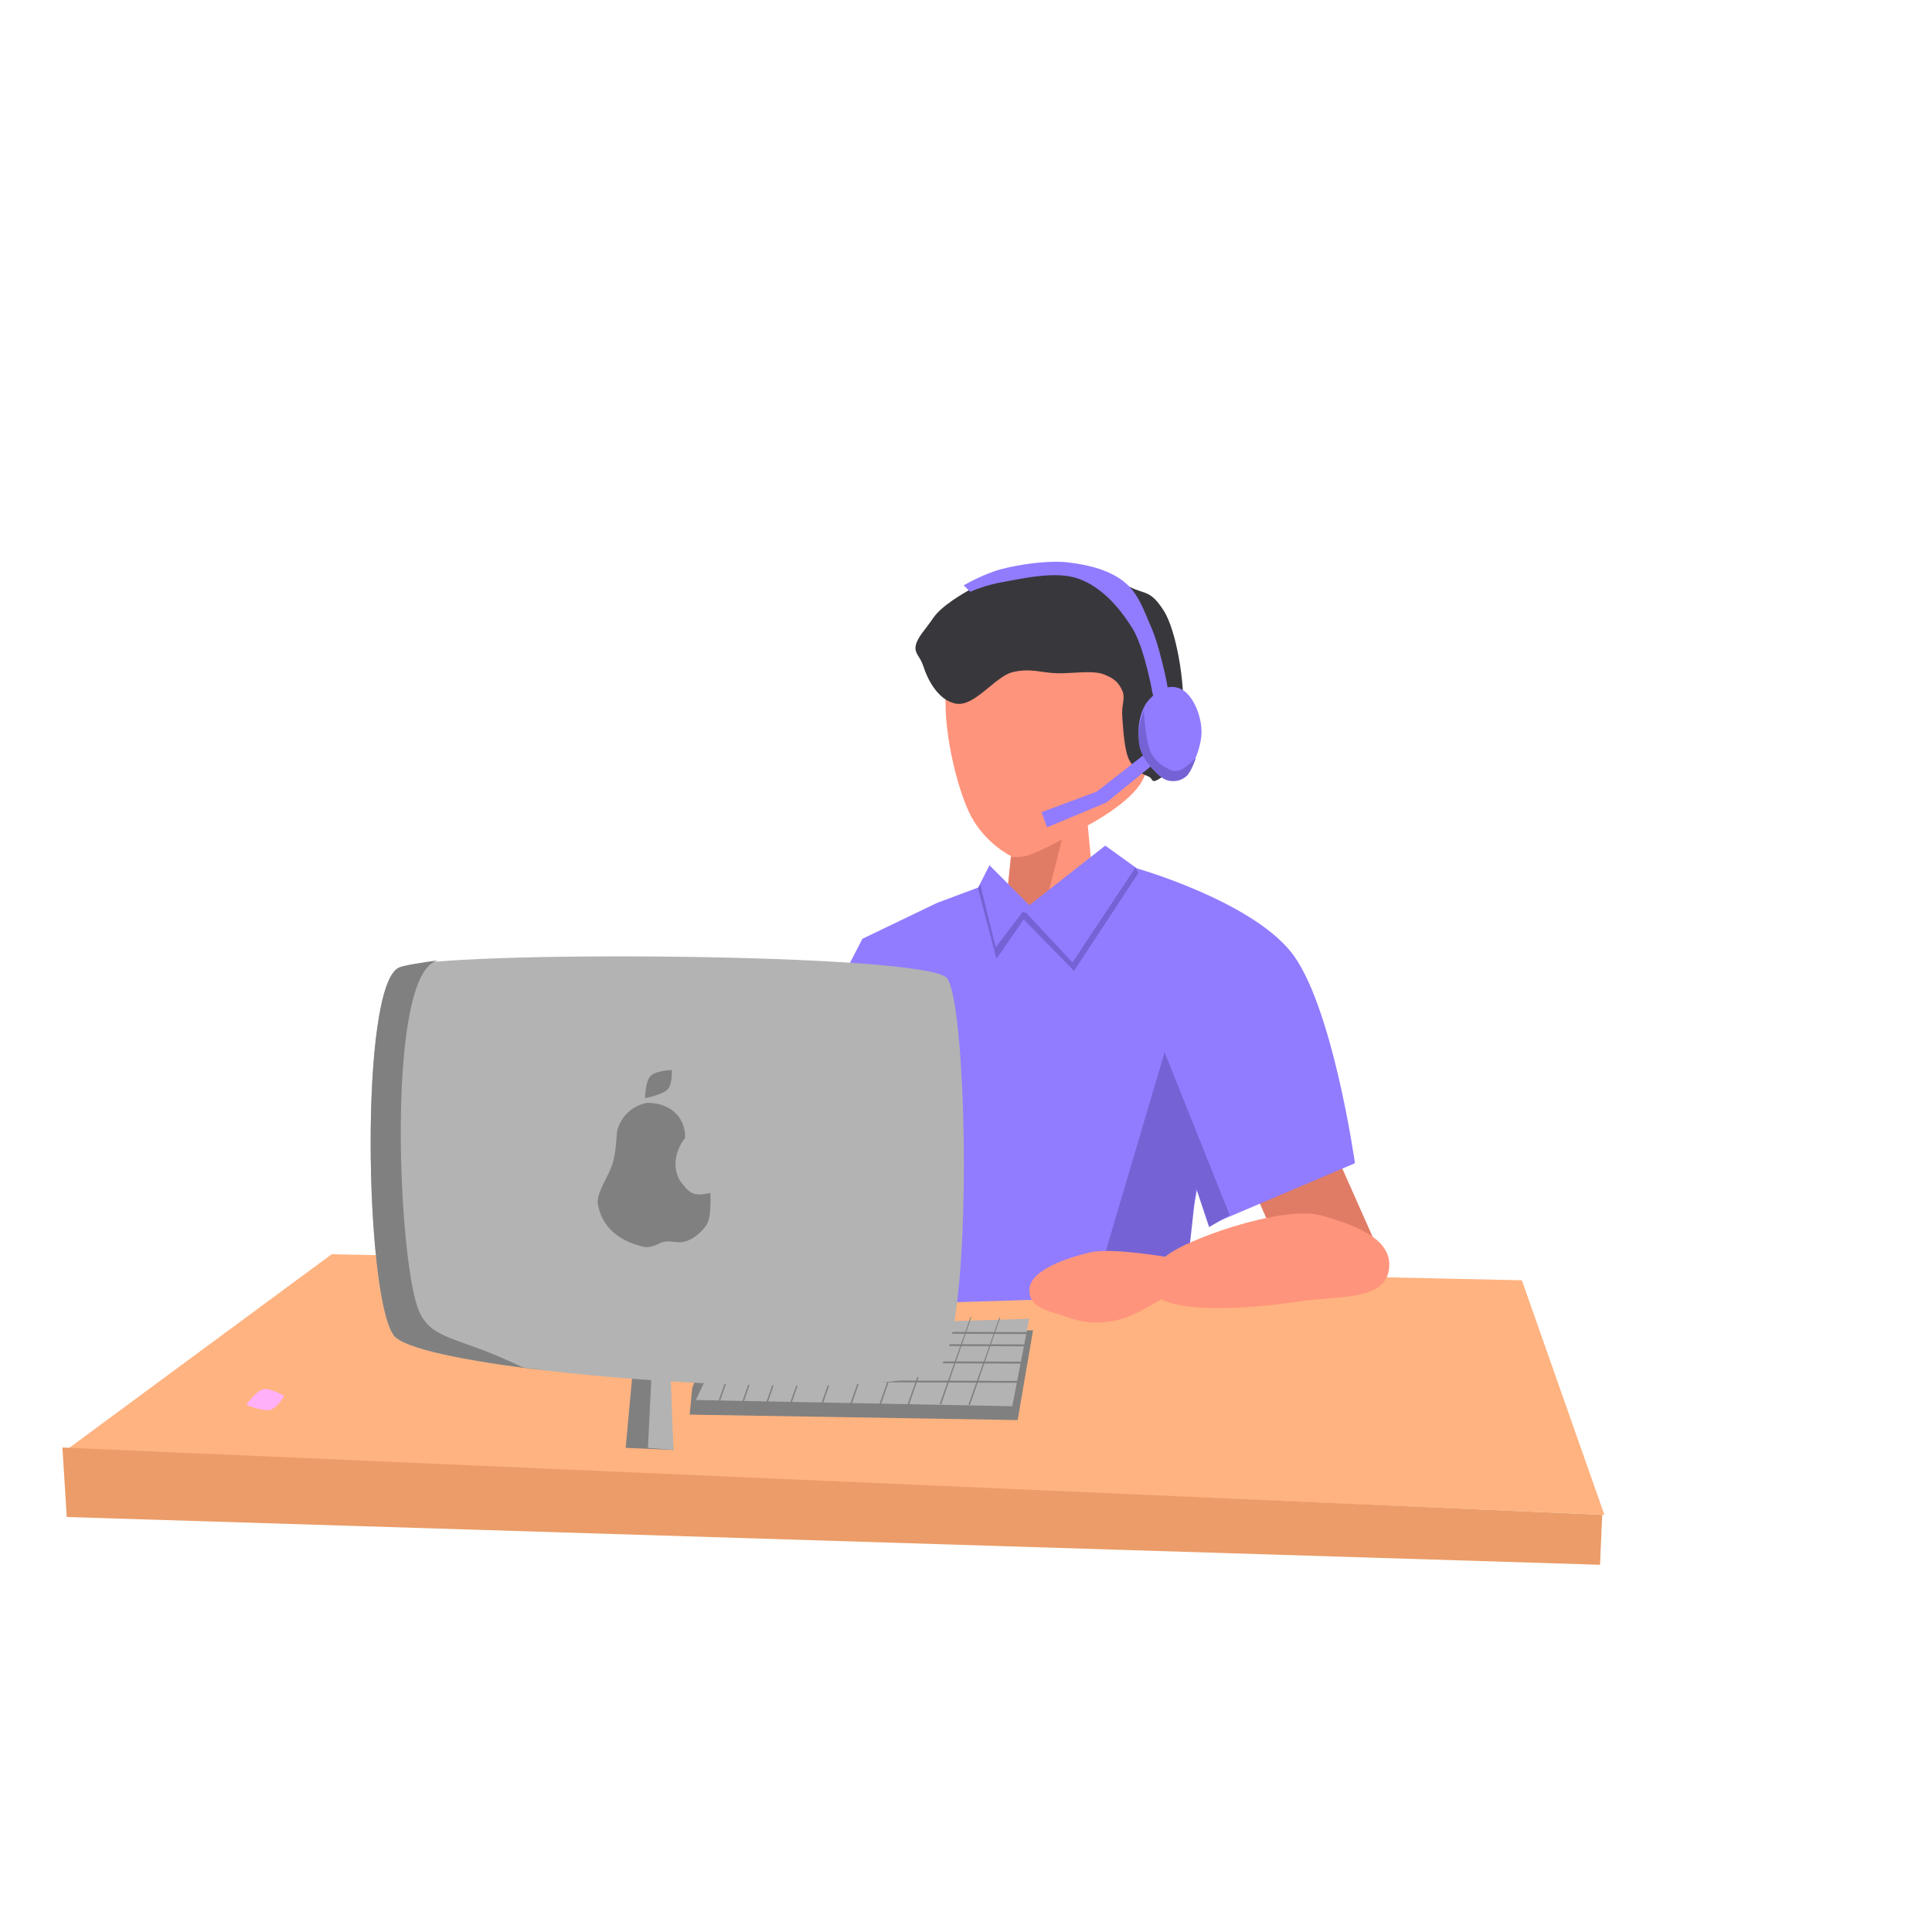 <?xml version="1.0" encoding="UTF-8" standalone="no"?>
<!-- Created with Inkscape (http://www.inkscape.org/) -->

<svg
   version="1.1"
   id="svg2"
   width="666.667"
   height="666.667"
   viewBox="0 0 666.667 666.667"
   sodipodi:docname="customer care n care.svg"
   xml:space="preserve"
   inkscape:version="1.2.2 (732a01da63, 2022-12-09)"
   xmlns:inkscape="http://www.inkscape.org/namespaces/inkscape"
   xmlns:sodipodi="http://sodipodi.sourceforge.net/DTD/sodipodi-0.dtd"
   xmlns="http://www.w3.org/2000/svg"
   xmlns:svg="http://www.w3.org/2000/svg"><defs
     id="defs6" /><sodipodi:namedview
     id="namedview4"
     pagecolor="#505050"
     bordercolor="#eeeeee"
     borderopacity="1"
     inkscape:showpageshadow="0"
     inkscape:pageopacity="0"
     inkscape:pagecheckerboard="0"
     inkscape:deskcolor="#505050"
     showgrid="false"
     inkscape:zoom="0.37135056"
     inkscape:cx="779.58682"
     inkscape:cy="57.896776"
     inkscape:window-width="1920"
     inkscape:window-height="991"
     inkscape:window-x="-9"
     inkscape:window-y="-9"
     inkscape:window-maximized="1"
     inkscape:current-layer="g10" /><g
     id="g10"
     inkscape:groupmode="layer"
     inkscape:label="Page 1"
     transform="matrix(1.333,0,0,-1.333,0,666.667)"><path
       style="fill:#ffb380;fill-opacity:1;stroke:none;stroke-width:3.34;stroke-linecap:round;stroke-linejoin:round;stroke-dashoffset:30.918"
       d="m 17.282,124.856 68.588,50.598 308.084,-6.746 21.364,-60.717 z"
       id="path98932" /><path
       style="fill:#808080;fill-opacity:1;stroke:none;stroke-width:3.34;stroke-linecap:round;stroke-linejoin:round;stroke-dashoffset:30.918"
       d="m 163.649,143.601 -1.687,-18.271 12.368,-0.562 -1.405,19.958 z"
       id="path86597"
       inkscape:export-filename="..\..\Users\user\Pictures\admin-customer-care.svg"
       inkscape:export-xdpi="96"
       inkscape:export-ydpi="96" /><path
       style="fill:#e07c66;fill-opacity:1;stroke:none;stroke-width:3.34;stroke-linecap:round;stroke-linejoin:round;stroke-dashoffset:30.918"
       d="m 322.923,195.831 11.926,-27.032 22.262,7.156 -12.721,28.622 z"
       id="path23796" /><path
       style="fill:#ff947c;fill-opacity:1;stroke:none;stroke-width:3.34;stroke-linecap:round;stroke-linejoin:round;stroke-dashoffset:30.918"
       d="m 245.006,322.246 c -1.252,-9.555 2.57,-26.232 6.361,-33.393 3.79,-7.161 10.336,-10.336 10.336,-10.336 l -1.59,-15.106 23.057,6.361 -1.59,16.696 c 0,0 11.31,5.805 14.311,11.926 3.001,6.121 3.062,14.385 0.795,22.262 -2.267,7.877 -7.342,17.996 -15.106,22.262 -7.764,4.266 -19.104,5.128 -26.237,0.795 -7.133,-4.333 -9.084,-11.912 -10.336,-21.467 z"
       id="path22342"
       sodipodi:nodetypes="zzcccczzzzz" /><path
       style="fill:#e07c66;fill-opacity:1;stroke:none;stroke-width:3.34;stroke-linecap:round;stroke-linejoin:round;stroke-dashoffset:30.918"
       d="m 203.737,208.199 -8.313,-37.995 23.667,-5.213 4.426,40.147 z"
       id="path57146"
       sodipodi:nodetypes="ccccc" /><path
       style="fill:#e07c66;fill-opacity:1;stroke:none;stroke-width:3.34;stroke-linecap:round;stroke-linejoin:round;stroke-dashoffset:30.918"
       d="m 261.702,278.319 c 0,0 2.041,-0.2 3.777,0.199 1.736,0.399 4.798,1.928 6.361,2.683 1.563,0.756 3.081,1.69 3.081,1.69 l -3.677,-14.51 -4.87,-3.578 -5.466,5.367 z"
       id="path77565"
       sodipodi:nodetypes="czzccccc" /><path
       style="fill:#917cff;fill-opacity:1;stroke:none;stroke-width:3.34;stroke-linecap:round;stroke-linejoin:round;stroke-dashoffset:30.918"
       d="m 266.473,265.797 19.636,15.427 8.192,-5.887 c 0,0 28.935,-8.24 39.753,-21.467 10.818,-13.227 16.696,-54.86 16.696,-54.86 l -37.368,-15.901 -3.445,9.355 -5.301,-27.641 -76.326,-2.385 -3.044,35.055 -28.759,7.879 26.735,51.728 19.322,9.297 10.643,3.973 2.93,5.764 z"
       id="path17984"
       sodipodi:nodetypes="ccczcccccccccccc" /><path
       style="fill:#7563d5;fill-opacity:1;stroke:none;stroke-width:3.34;stroke-linecap:round;stroke-linejoin:round;stroke-dashoffset:30.918"
       d="m 318.338,185.573 -16.866,42.165 -17.709,-59.874 23.05,-0.843 2.811,25.58 3.373,-10.12 z"
       id="path72414"
       sodipodi:nodetypes="ccccccc" /><path
       style="fill:#ff947c;fill-opacity:1;stroke:none;stroke-width:3.34;stroke-linecap:round;stroke-linejoin:round;stroke-dashoffset:30.918"
       d="m 301.126,174.307 c 3.751,4.339 30.809,14.01 40.878,11.187 10.069,-2.823 18.869,-6.602 17.491,-14.311 -1.378,-7.709 -12.605,-6.418 -23.057,-7.951 -10.452,-1.533 -27.242,-3.079 -35.023,0.185 -7.781,3.263 -4.04,6.551 -0.289,10.89 z"
       id="path25976"
       sodipodi:nodetypes="zzzzzz" /><path
       style="fill:#ff947c;fill-opacity:1;stroke:none;stroke-width:3.34;stroke-linecap:round;stroke-linejoin:round;stroke-dashoffset:30.918"
       d="m 302.492,174.645 c 0,0 -14.503,2.567 -20.118,1.309 -5.615,-1.258 -15.64,-4.469 -15.901,-9.541 -0.262,-5.072 5.556,-5.696 9.541,-7.156 3.985,-1.46 7.907,-2.096 13.516,-0.795 5.609,1.3 15.757,8.368 15.757,8.368 z"
       id="path27430"
       sodipodi:nodetypes="czzzzcc" /><path
       style="fill:#38383c;fill-opacity:1;stroke:none;stroke-width:3.34;stroke-linecap:round;stroke-linejoin:round;stroke-dashoffset:30.918"
       d="m 239.069,327.528 c 0.896,-2.835 3.59,-8.728 8.433,-9.557 4.843,-0.829 10.044,7.022 14.617,8.152 4.573,1.13 7.59,-0.187 11.525,-0.281 3.935,-0.094 9.222,0.841 12.087,-0.281 2.866,-1.122 3.879,-2.223 4.779,-4.216 0.899,-1.993 -0.26,-3.684 0,-6.746 0.26,-3.062 0.473,-8.947 1.968,-11.525 1.495,-2.578 3.3,-3.334 4.779,-3.935 1.478,-0.601 0.429,-2.223 3.373,-0.281 2.945,1.942 5.129,9.435 5.622,16.866 0.493,7.431 -1.69,21.219 -5.06,26.423 -3.37,5.204 -4.688,4.089 -8.433,5.903 -3.745,1.814 -9.424,3.438 -14.055,4.216 -4.631,0.779 -9.156,1.204 -13.493,0.562 -4.337,-0.642 -8.091,-2.117 -12.087,-4.216 -3.996,-2.099 -9.454,-5.383 -11.525,-8.433 -2.071,-3.05 -4.161,-5.073 -4.552,-7.192 -0.39,-2.12 1.126,-2.623 2.022,-5.457 z"
       id="path44287"
       sodipodi:nodetypes="zzzzzzzzzzzzzzzzzzz" /><path
       style="fill:#917cff;fill-opacity:1;stroke:none;stroke-width:3.34;stroke-linecap:round;stroke-linejoin:round;stroke-dashoffset:30.918"
       d="m 297.537,319.095 c -2.075,-2.179 -2.975,-6.09 -2.811,-9.276 0.164,-3.186 1.586,-6.819 3.654,-8.714 2.068,-1.895 3.866,-3.634 7.027,-2.249 3.162,1.385 5.704,7.813 5.622,12.087 -0.082,4.274 -2.418,9.694 -5.622,10.963 -3.204,1.269 -5.796,-0.632 -7.871,-2.811 z"
       id="path41381"
       sodipodi:nodetypes="zzzzzzz" /><path
       style="fill:#917cff;fill-opacity:1;stroke:none;stroke-width:3.34;stroke-linecap:round;stroke-linejoin:round;stroke-dashoffset:30.918"
       d="m 298.38,320.5 c 0,0 -2.07,11.986 -5.341,17.147 -3.271,5.161 -7.763,10.455 -13.774,12.649 -6.011,2.194 -14.993,-0.053 -19.677,-0.843 -4.684,-0.79 -8.433,-2.53 -8.433,-2.53 l -1.687,1.687 c 0,0 5.283,3.05 9.838,4.216 4.555,1.166 12.016,2.347 17.428,1.687 5.412,-0.66 10.681,-2.075 14.336,-5.06 3.655,-2.985 5.009,-7.322 6.746,-11.244 1.738,-3.922 2.853,-8.745 3.654,-12.087 0.801,-3.343 1.406,-7.871 1.406,-7.871 l -3.373,-0.281 z"
       id="path54966"
       sodipodi:nodetypes="czzzcczzzzzccc" /><path
       style="fill:#ff947c;fill-opacity:1;stroke:none;stroke-width:3.34;stroke-linecap:round;stroke-linejoin:round;stroke-dashoffset:30.918"
       d="m 189.249,175.151 c 3.751,4.339 6.916,8.388 16.984,5.565 10.069,-2.823 18.869,-6.602 17.491,-14.311 -1.378,-7.709 -12.605,-6.418 -23.057,-7.951 -10.452,-1.533 -4.754,-1.111 -12.535,2.152 -7.781,3.263 -2.635,10.206 1.116,14.544 z"
       id="path57148"
       sodipodi:nodetypes="zzzzzz" /><path
       style="fill:#917cff;fill-opacity:1;stroke:none;stroke-width:3.34;stroke-linecap:round;stroke-linejoin:round;stroke-dashoffset:30.918"
       d="m 298.662,306.727 -14.758,-11.525 -14.272,-5.307 1.405,-3.935 15.396,6.431 14.477,11.806 z"
       id="path58602"
       sodipodi:nodetypes="ccccccc" /><path
       style="fill:#7563d5;fill-opacity:1;stroke:none;stroke-width:3.34;stroke-linecap:round;stroke-linejoin:round;stroke-dashoffset:30.918"
       d="m 265.77,263.712 11.852,-12.731 16.281,24.555 0.795,-1.391 -16.678,-25.35 -13.045,13.327 -7.019,-10.191 -4.8,18.238 0.596,0.994 4.005,-16.251 7.019,9.197 z"
       id="path67246"
       sodipodi:nodetypes="cccccccccccc" /><path
       style="fill:#7563d5;fill-opacity:1;stroke:none;stroke-width:3.34;stroke-linecap:round;stroke-linejoin:round;stroke-dashoffset:30.918"
       d="m 214.894,200.752 16.304,35.7 1.124,-15.742 6.184,-57.344 -9.838,-1.687 -3.935,35.981 z"
       id="path73868"
       sodipodi:nodetypes="ccccccc" /><path
       style="fill:#7563d5;fill-opacity:1;stroke:none;stroke-width:3.34;stroke-linecap:round;stroke-linejoin:round;stroke-dashoffset:30.918"
       d="m 296.089,316.184 c 0,0 0.478,-8.222 1.789,-10.733 1.311,-2.511 3.015,-3.584 4.373,-4.273 1.358,-0.689 1.598,-0.787 2.981,-0.497 1.383,0.29 4.373,3.28 4.373,3.28 0,0 -1.254,-3.718 -2.485,-4.77 -1.231,-1.053 -2.626,-1.443 -4.373,-1.193 -1.747,0.251 -3.243,1.763 -4.572,3.28 -1.329,1.517 -2.547,3.295 -3.081,5.168 -0.534,1.873 -0.3,4.03 -0.099,5.665 0.201,1.635 1.093,4.075 1.093,4.075 z"
       id="path75322"
       sodipodi:nodetypes="czzzczzzzzc" /><path
       style="fill:#808080;fill-opacity:1;stroke:none;stroke-width:3.34;stroke-linecap:round;stroke-linejoin:round;stroke-dashoffset:30.918"
       d="m 179.201,140.912 -0.661,-6.984 84.892,-1.405 3.984,23.229 -82,0.709 z"
       id="path86670"
       sodipodi:nodetypes="cccccc" /><path
       style="fill:#b3b3b3;fill-opacity:1;stroke:none;stroke-width:3.34;stroke-linecap:round;stroke-linejoin:round;stroke-dashoffset:30.918"
       d="m 188.941,156.416 -8.811,-18.711 81.91,-1.604 4.381,22.633 z"
       id="path87398"
       sodipodi:nodetypes="ccccc" /><path
       style="fill:#808080;fill-opacity:1;stroke:none;stroke-width:1.867;stroke-linecap:round;stroke-linejoin:round;stroke-dashoffset:30.918"
       d="m 180.605,142.474 83.482,-0.311 0.199,0.497 -83.085,0.248 z"
       id="path87469" /><path
       style="fill:#808080;fill-opacity:1;stroke:none;stroke-width:1.867;stroke-linecap:round;stroke-linejoin:round;stroke-dashoffset:30.918"
       d="m 182.295,147.443 83.482,-0.311 0.199,0.497 -83.085,0.248 z"
       id="path87540" /><path
       style="fill:#808080;fill-opacity:1;stroke:none;stroke-width:1.867;stroke-linecap:round;stroke-linejoin:round;stroke-dashoffset:30.918"
       d="m 182.991,151.916 83.482,-0.311 0.199,0.497 -83.085,0.248 z"
       id="path87542" /><path
       style="fill:#808080;fill-opacity:1;stroke:none;stroke-width:1.867;stroke-linecap:round;stroke-linejoin:round;stroke-dashoffset:30.918"
       d="m 183.338,155.096 83.482,-0.311 0.199,0.497 -83.085,0.248 z"
       id="path87544" /><path
       style="fill:#808080;fill-opacity:1;stroke:none;stroke-width:3.313;stroke-linecap:round;stroke-linejoin:round;stroke-dashoffset:30.918"
       d="m 251.103,136.496 7.81,22.557 -0.222,-0.009 -7.998,-22.549 z"
       id="path87546"
       sodipodi:nodetypes="ccccc" /><path
       style="fill:#808080;fill-opacity:1;stroke:none;stroke-width:3.313;stroke-linecap:round;stroke-linejoin:round;stroke-dashoffset:30.918"
       d="m 243.654,136.636 7.81,22.557 -0.222,-0.008 -7.998,-22.549 z"
       id="path87548"
       sodipodi:nodetypes="ccccc" /><path
       style="fill:#808080;fill-opacity:1;stroke:none;stroke-width:3.313;stroke-linecap:round;stroke-linejoin:round;stroke-dashoffset:30.918"
       d="m 228.053,136.636 7.81,22.557 -0.222,-0.008 -7.998,-22.549 z"
       id="path87550"
       sodipodi:nodetypes="ccccc" /><path
       style="fill:#808080;fill-opacity:1;stroke:none;stroke-width:3.313;stroke-linecap:round;stroke-linejoin:round;stroke-dashoffset:30.918"
       d="m 213.014,136.777 7.81,22.557 -0.222,-0.008 -7.998,-22.549 z"
       id="path87552"
       sodipodi:nodetypes="ccccc" /><path
       style="fill:#808080;fill-opacity:1;stroke:none;stroke-width:3.313;stroke-linecap:round;stroke-linejoin:round;stroke-dashoffset:30.918"
       d="m 204.722,136.355 7.81,22.557 -0.222,-0.008 -7.998,-22.549 z"
       id="path87554"
       sodipodi:nodetypes="ccccc" /><path
       style="fill:#808080;fill-opacity:1;stroke:none;stroke-width:3.313;stroke-linecap:round;stroke-linejoin:round;stroke-dashoffset:30.918"
       d="m 192.213,136.355 7.81,22.557 -0.222,-0.008 -7.998,-22.549 z"
       id="path87556"
       sodipodi:nodetypes="ccccc" /><path
       style="fill:#808080;fill-opacity:1;stroke:none;stroke-width:3.313;stroke-linecap:round;stroke-linejoin:round;stroke-dashoffset:30.918"
       d="m 198.538,136.496 7.81,22.557 -0.222,-0.009 -7.998,-22.549 z"
       id="path87558"
       sodipodi:nodetypes="ccccc" /><path
       style="fill:#808080;fill-opacity:1;stroke:none;stroke-width:3.313;stroke-linecap:round;stroke-linejoin:round;stroke-dashoffset:30.918"
       d="m 186.31,137.198 7.81,22.557 -0.222,-0.008 -7.998,-22.549 z"
       id="path87560"
       sodipodi:nodetypes="ccccc" /><path
       style="fill:#808080;fill-opacity:1;stroke:none;stroke-width:3.313;stroke-linecap:round;stroke-linejoin:round;stroke-dashoffset:30.918"
       d="m 220.323,136.215 7.81,22.557 -0.222,-0.008 -7.998,-22.549 z"
       id="path87562"
       sodipodi:nodetypes="ccccc" /><path
       style="fill:#808080;fill-opacity:1;stroke:none;stroke-width:3.313;stroke-linecap:round;stroke-linejoin:round;stroke-dashoffset:30.918"
       d="m 235.362,136.636 7.81,22.557 -0.222,-0.008 -7.998,-22.549 z"
       id="path87564"
       sodipodi:nodetypes="ccccc" /><path
       style="fill:#eb9c68;fill-opacity:1;stroke:none;stroke-width:3.34;stroke-linecap:round;stroke-linejoin:round;stroke-dashoffset:30.918"
       d="m 16.157,125.418 1.124,-17.99 396.911,-12.368 0.562,12.931 z"
       id="path98988" /><path
       style="fill:#b3b3b3;fill-opacity:1;stroke:none;stroke-width:2.441;stroke-linecap:round;stroke-linejoin:round;stroke-dashoffset:30.918"
       d="m 168.628,143.601 -0.901,-18.271 6.604,-0.562 -0.75,19.958 z"
       id="path104288"
       inkscape:export-filename="..\..\Users\user\Pictures\admin-customer-care.svg"
       inkscape:export-xdpi="96"
       inkscape:export-ydpi="96" /><path
       style="fill:#b3b3b3;fill-opacity:1;stroke:none;stroke-width:3.34;stroke-linecap:round;stroke-linejoin:round;stroke-dashoffset:30.918"
       d="m 103.298,249.663 c 10.311,4.546 136.411,3.8 141.81,-2.715 5.399,-6.514 6.942,-90.314 -1.815,-100.774 -8.756,-10.46 -133.888,-1.786 -141.353,8.268 -7.465,10.054 -8.954,90.675 1.357,95.221 z"
       id="path81387"
       sodipodi:nodetypes="zzzzz" /><path
       style="fill:#808080;fill-opacity:1;stroke:none;stroke-width:3.34;stroke-linecap:round;stroke-linejoin:round;stroke-dashoffset:30.918"
       d="m 103.298,249.663 c 1.12,0.494 6.696,1.487 10.243,1.855 -13.51,-2.22 -10.691,-74.624 -5.476,-89.726 2.73,-7.904 8.876,-7.588 21.042,-12.821 9.271,-3.988 3.519,-2.257 12.431,-3.651 -20.722,2.406 -37.043,5.683 -39.597,9.122 -7.465,10.054 -8.954,90.675 1.357,95.221 z"
       id="path86599"
       sodipodi:nodetypes="scsscss" /><path
       style="fill:#808080;fill-opacity:1;stroke:none;stroke-width:2.732;stroke-linecap:round;stroke-linejoin:round;stroke-dashoffset:30.918"
       d="m 166.993,215.833 c 0,0 4.658,0.928 5.902,2.36 1.244,1.432 1.002,4.956 1.002,4.956 0,0 -4.088,-0.161 -5.479,-1.532 -1.391,-1.371 -1.426,-5.784 -1.426,-5.784 z"
       id="path86593"
       sodipodi:nodetypes="czczc" /><path
       style="fill:#808080;fill-opacity:1;stroke:none;stroke-width:2.732;stroke-linecap:round;stroke-linejoin:round;stroke-dashoffset:30.918"
       d="m 167.465,214.634 c 6.19,0.079 10.07,-3.956 9.881,-9.092 -2.527,-3.163 -3.387,-7.513 -1.358,-11.013 2.279,-2.978 3.152,-4.354 7.881,-3.211 0,0 0.412,-6.264 -1,-8.319 -1.412,-2.054 -3.274,-3.471 -5.194,-4.16 -1.92,-0.689 -3.62,0.125 -5.461,-0.123 -1.84,-0.248 -2.87,-1.661 -5.496,-1.378 -6.9,1.611 -11.109,5.386 -12.026,11.518 0.066,3.191 2.504,6.007 3.8,9.837 1.077,3.184 1.017,7.547 1.341,9.015 1.083,3.561 3.779,6.13 7.631,6.926 z"
       id="path86595"
       sodipodi:nodetypes="cccczzzccscc" /><path
       style="fill:#ffb0f8;fill-opacity:1;stroke:none;stroke-width:2.732;stroke-linecap:round;stroke-linejoin:round;stroke-dashoffset:30.918"
       d="m 63.786,136.437 c 0,0 4.404,-1.777 6.23,-1.26 1.826,0.516 3.554,3.596 3.554,3.596 0,0 -3.507,2.106 -5.423,1.721 -1.915,-0.385 -4.362,-4.057 -4.362,-4.057 z"
       id="path125288"
       sodipodi:nodetypes="czczc" /></g></svg>

